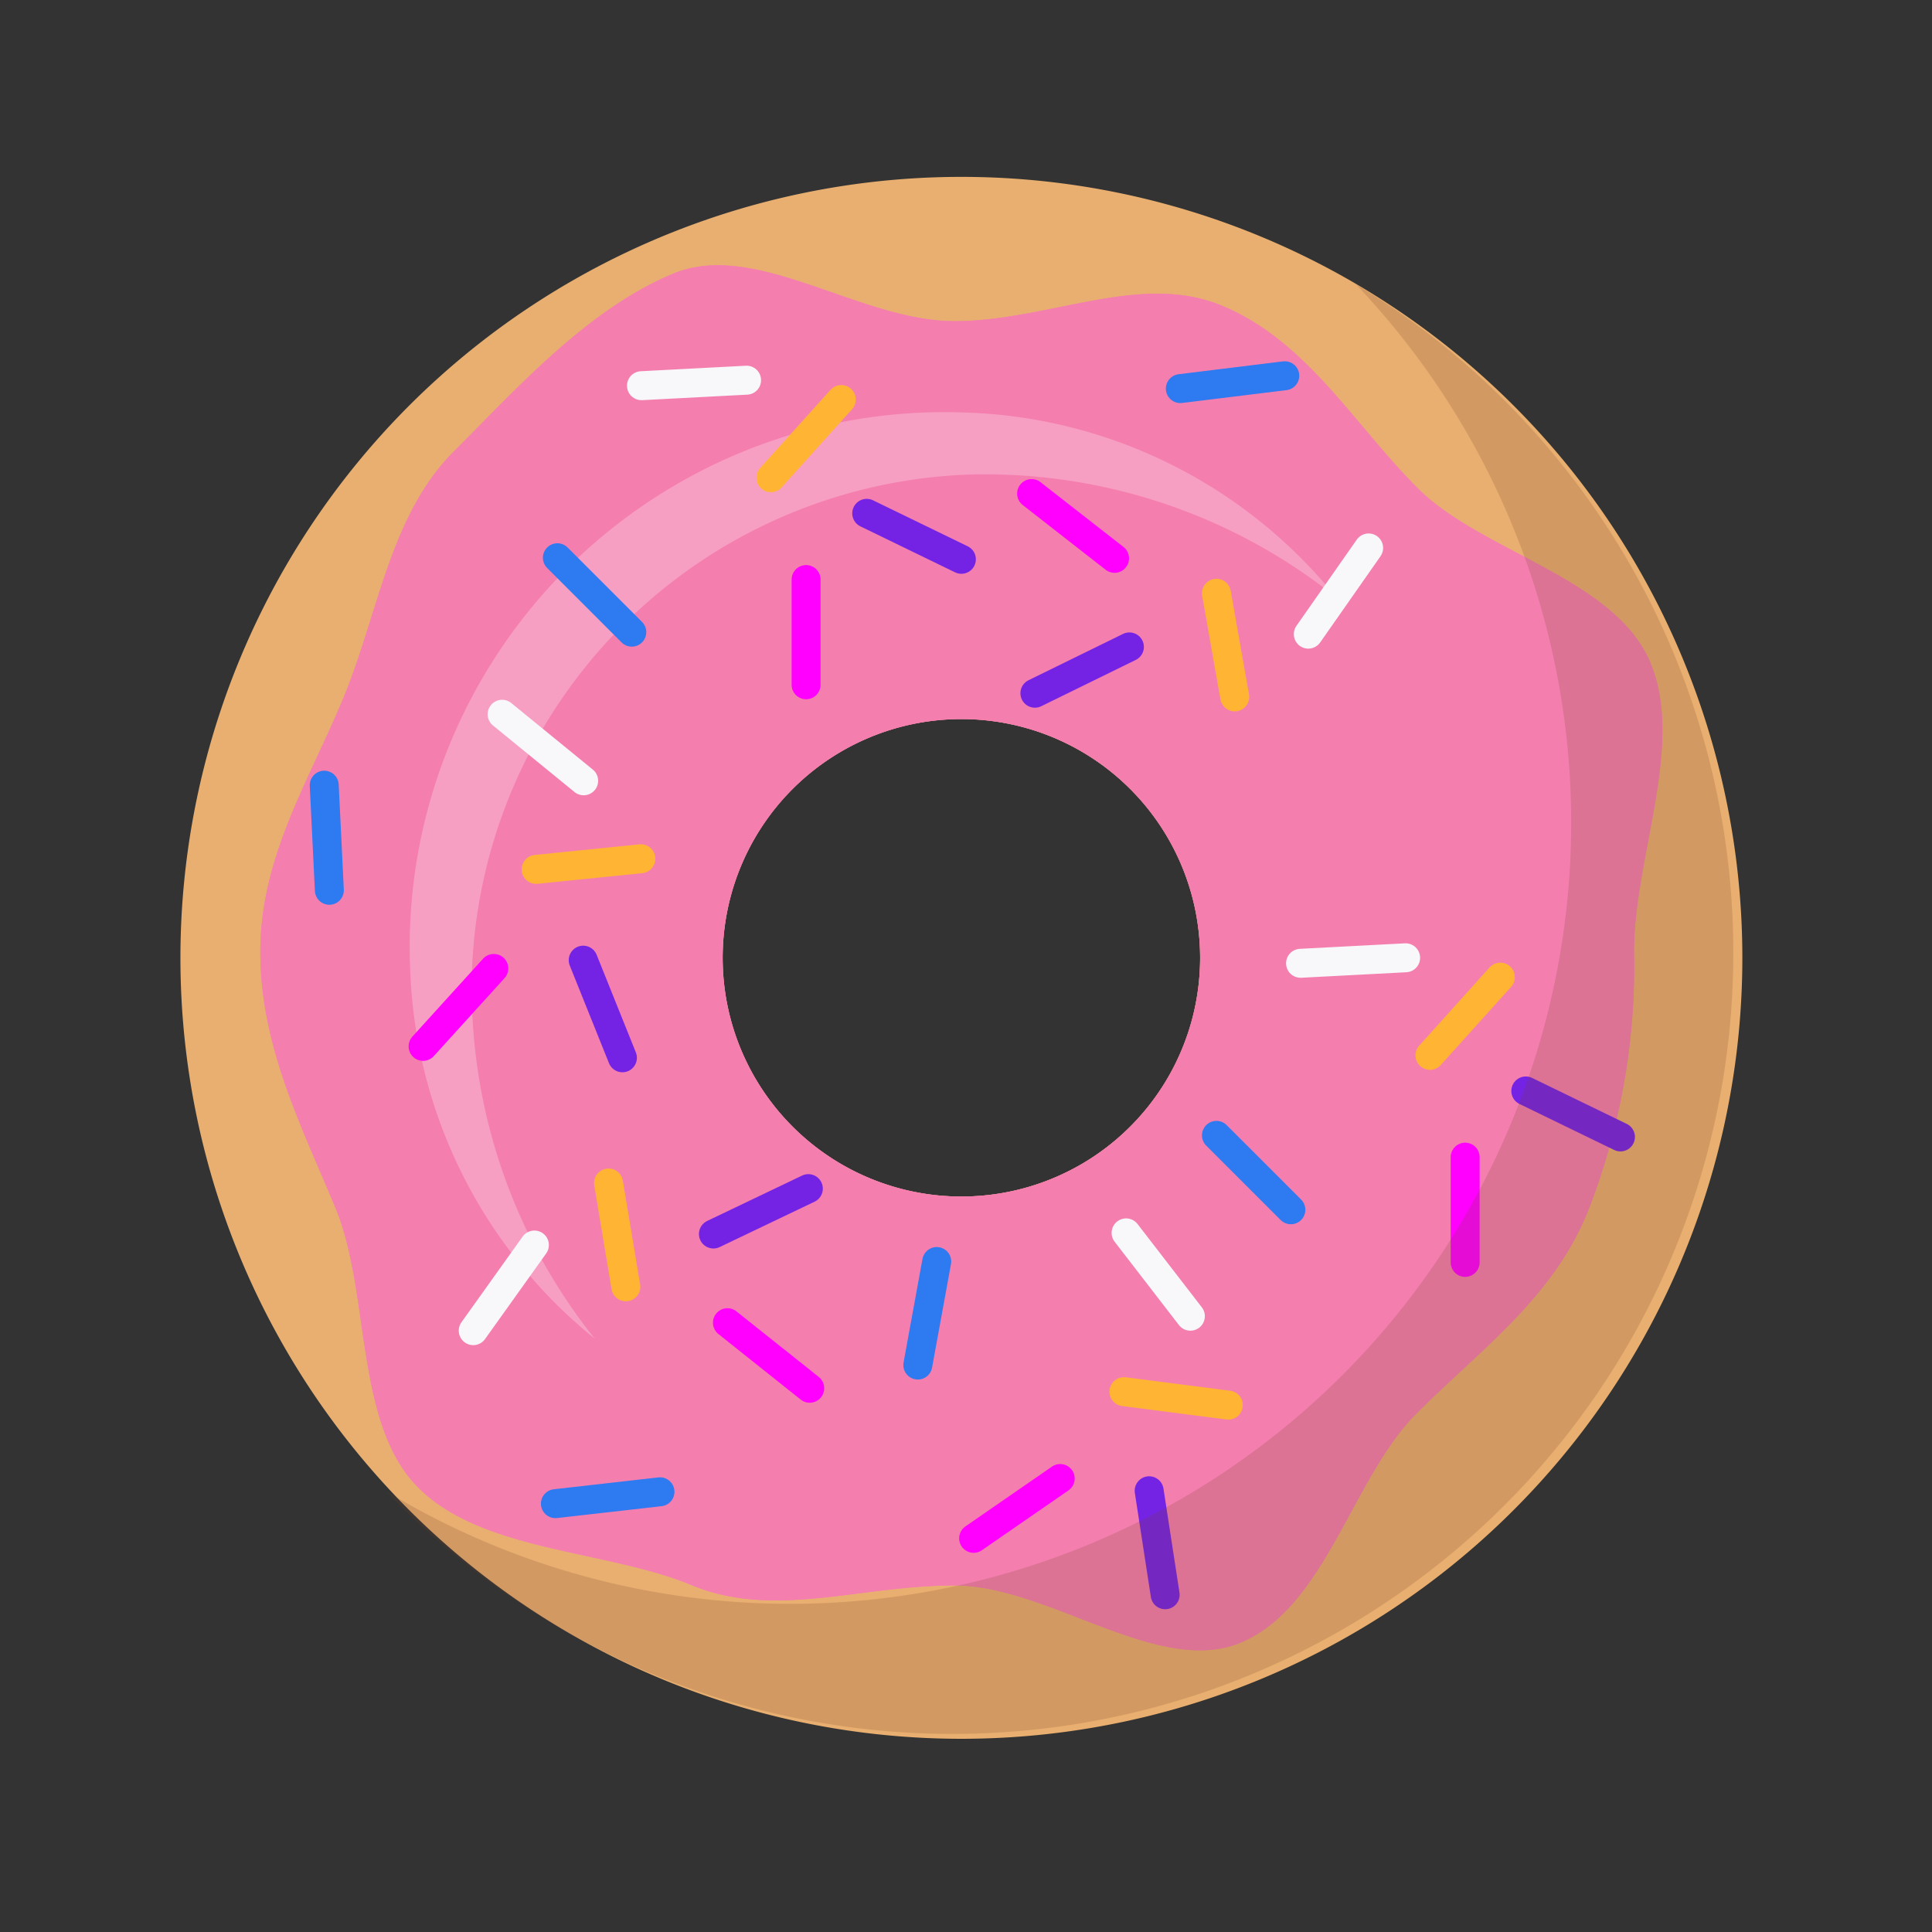 <svg xmlns="http://www.w3.org/2000/svg" viewBox="0 0 80 80">
  <rect x="0" y="0" width="80" height="80" fill="#333333" stroke="none"/>
  <defs>
    <style>
      .cls-1 {
        isolation: isolate;
      }

      .cls-2 {
        fill: #e8af70;
      }

      .cls-3 {
        fill: #f47faf;
      }

      .cls-4 {
        opacity: 0.25;
      }

      .cls-5 {
        fill: #fff;
      }

      .cls-10, .cls-6, .cls-7, .cls-8, .cls-9 {
        fill: none;
        stroke-linecap: round;
        stroke-miterlimit: 10;
        stroke-width: 1.199px;
      }

      .cls-6 {
        stroke: #2d7af1;
      }

      .cls-7 {
        stroke: #ff00fe;
      }

      .cls-8 {
        stroke: #ffb533;
      }

      .cls-9 {
        stroke: #f8f8fa;
      }

      .cls-10 {
        stroke: #7423e5;
      }

      .cls-11 {
        fill: #784026;
        opacity: 0.19;
        mix-blend-mode: multiply;
      }
    </style>
  </defs>
  <g class="cls-1">
    <g id="Layer_1" data-name="Layer 1">
      <g>
        <path class="cls-2" d="M39.807,7.324A32.338,32.338,0,1,0,72.147,39.66,32.336,32.336,0,0,0,39.807,7.324Zm0,42.223a9.887,9.887,0,1,1,9.887-9.887A9.884,9.884,0,0,1,39.807,49.547Z"/>
        <g>
          <path class="cls-3" d="M68.347,27.462c-1.464-3.531-6.981-4.584-9.641-7.243-2.663-2.663-4.581-6.097-8.112-7.561-3.405-1.412-7.162.641-11.079.641s-8.222-3.382-11.63-1.97c-3.531,1.464-6.424,4.697-9.087,7.36-2.66,2.66-3.123,6.706-4.587,10.233-1.412,3.408-3.431,6.566-3.431,10.483s1.701,7.205,3.113,10.613c1.464,3.531.768,8.918,3.427,11.581,2.663,2.66,7.797,2.575,11.328,4.04,3.405,1.412,6.949.01,10.865.01s8.449,3.784,11.853,2.371c3.531-1.464,4.619-6.822,7.279-9.482,2.66-2.663,5.601-4.752,7.065-8.283a27.623,27.623,0,0,0,1.95-10.849C67.664,35.49,69.759,30.87,68.347,27.462ZM39.811,49.546a9.885,9.885,0,1,1,9.884-9.887A9.885,9.885,0,0,1,39.811,49.546Z"/>
          <path class="cls-3" d="M68.347,27.462c-1.464-3.531-6.981-4.584-9.641-7.243-2.663-2.663-4.581-6.097-8.112-7.561-3.405-1.412-7.162.641-11.079.641s-8.222-3.382-11.63-1.97c-3.531,1.464-6.424,4.697-9.087,7.36-2.66,2.66-3.123,6.706-4.587,10.233-1.412,3.408-3.431,6.566-3.431,10.483s1.701,7.205,3.113,10.613c1.464,3.531.768,8.918,3.427,11.581,2.663,2.66,7.797,2.575,11.328,4.04,3.405,1.412,6.949.01,10.865.01s8.449,3.784,11.853,2.371c3.531-1.464,4.619-6.822,7.279-9.482,2.66-2.663,5.601-4.752,7.065-8.283a27.623,27.623,0,0,0,1.95-10.849C67.664,35.49,69.759,30.87,68.347,27.462ZM39.811,49.546a9.885,9.885,0,1,1,9.884-9.887A9.885,9.885,0,0,1,39.811,49.546Z"/>
        </g>
        <g class="cls-4">
          <path class="cls-5" d="M24.622,55.426A20.56,20.56,0,0,1,16.983,40.077a22.049,22.049,0,0,1,1.497-8.901A22.226,22.226,0,0,1,31.068,18.581a22.072,22.072,0,0,1,8.903-1.498,20.544,20.544,0,0,1,15.349,7.644,23.277,23.277,0,0,0-15.349-5.071A21.369,21.369,0,0,0,19.546,40.077,23.252,23.252,0,0,0,24.622,55.426Z"/>
        </g>
        <g>
          <g>
            <line class="cls-6" x1="13.426" y1="32.513" x2="13.638" y2="36.865"/>
            <line class="cls-7" x1="20.447" y1="40.101" x2="17.519" y2="43.328"/>
            <line class="cls-8" x1="26.535" y1="35.559" x2="22.2" y2="35.999"/>
            <line class="cls-9" x1="24.168" y1="32.331" x2="20.792" y2="29.576"/>
            <line class="cls-10" x1="25.773" y1="43.801" x2="24.149" y2="39.758"/>
          </g>
          <g>
            <line class="cls-6" x1="23.08" y1="23.095" x2="26.161" y2="26.176"/>
            <line class="cls-7" x1="33.378" y1="23.998" x2="33.378" y2="28.355"/>
            <line class="cls-8" x1="34.836" y1="16.544" x2="31.92" y2="19.782"/>
            <line class="cls-9" x1="30.914" y1="15.743" x2="26.562" y2="15.971"/>
            <line class="cls-10" x1="39.809" y1="23.16" x2="35.889" y2="21.256"/>
          </g>
          <g>
            <line class="cls-6" x1="22.998" y1="62.263" x2="27.328" y2="61.772"/>
            <line class="cls-7" x1="30.121" y1="54.77" x2="33.529" y2="57.485"/>
            <line class="cls-8" x1="25.199" y1="48.986" x2="25.915" y2="53.284"/>
            <line class="cls-9" x1="22.128" y1="51.554" x2="19.596" y2="55.1"/>
            <line class="cls-10" x1="33.472" y1="49.218" x2="29.541" y2="51.098"/>
          </g>
          <g>
            <line class="cls-6" x1="53.2" y1="15.559" x2="48.875" y2="16.091"/>
            <line class="cls-7" x1="46.151" y1="23.12" x2="42.716" y2="20.438"/>
            <line class="cls-8" x1="51.128" y1="28.857" x2="50.37" y2="24.566"/>
            <line class="cls-9" x1="54.174" y1="26.259" x2="56.672" y2="22.689"/>
            <line class="cls-10" x1="42.853" y1="28.705" x2="46.766" y2="26.787"/>
          </g>
          <g>
            <line class="cls-6" x1="50.37" y1="47.013" x2="53.452" y2="50.094"/>
            <line class="cls-7" x1="60.669" y1="47.915" x2="60.669" y2="52.273"/>
            <line class="cls-8" x1="62.126" y1="40.462" x2="59.211" y2="43.7"/>
            <line class="cls-9" x1="58.204" y1="39.66" x2="53.853" y2="39.888"/>
            <line class="cls-10" x1="67.1" y1="47.078" x2="63.18" y2="45.174"/>
          </g>
          <g>
            <line class="cls-6" x1="38.788" y1="52.237" x2="38.005" y2="56.524"/>
            <line class="cls-7" x1="43.901" y1="61.222" x2="40.316" y2="63.699"/>
            <line class="cls-8" x1="50.862" y1="58.183" x2="46.54" y2="57.626"/>
            <line class="cls-9" x1="49.291" y1="54.501" x2="46.629" y2="51.051"/>
            <line class="cls-10" x1="48.247" y1="66.036" x2="47.584" y2="61.729"/>
          </g>
        </g>
        <path class="cls-11" d="M71.773,39.458A32.337,32.337,0,0,1,16.029,61.772,32.341,32.341,0,0,0,56.133,11.761,32.315,32.315,0,0,1,71.773,39.458Z"/>
      </g>
    </g>
  </g>
</svg>
